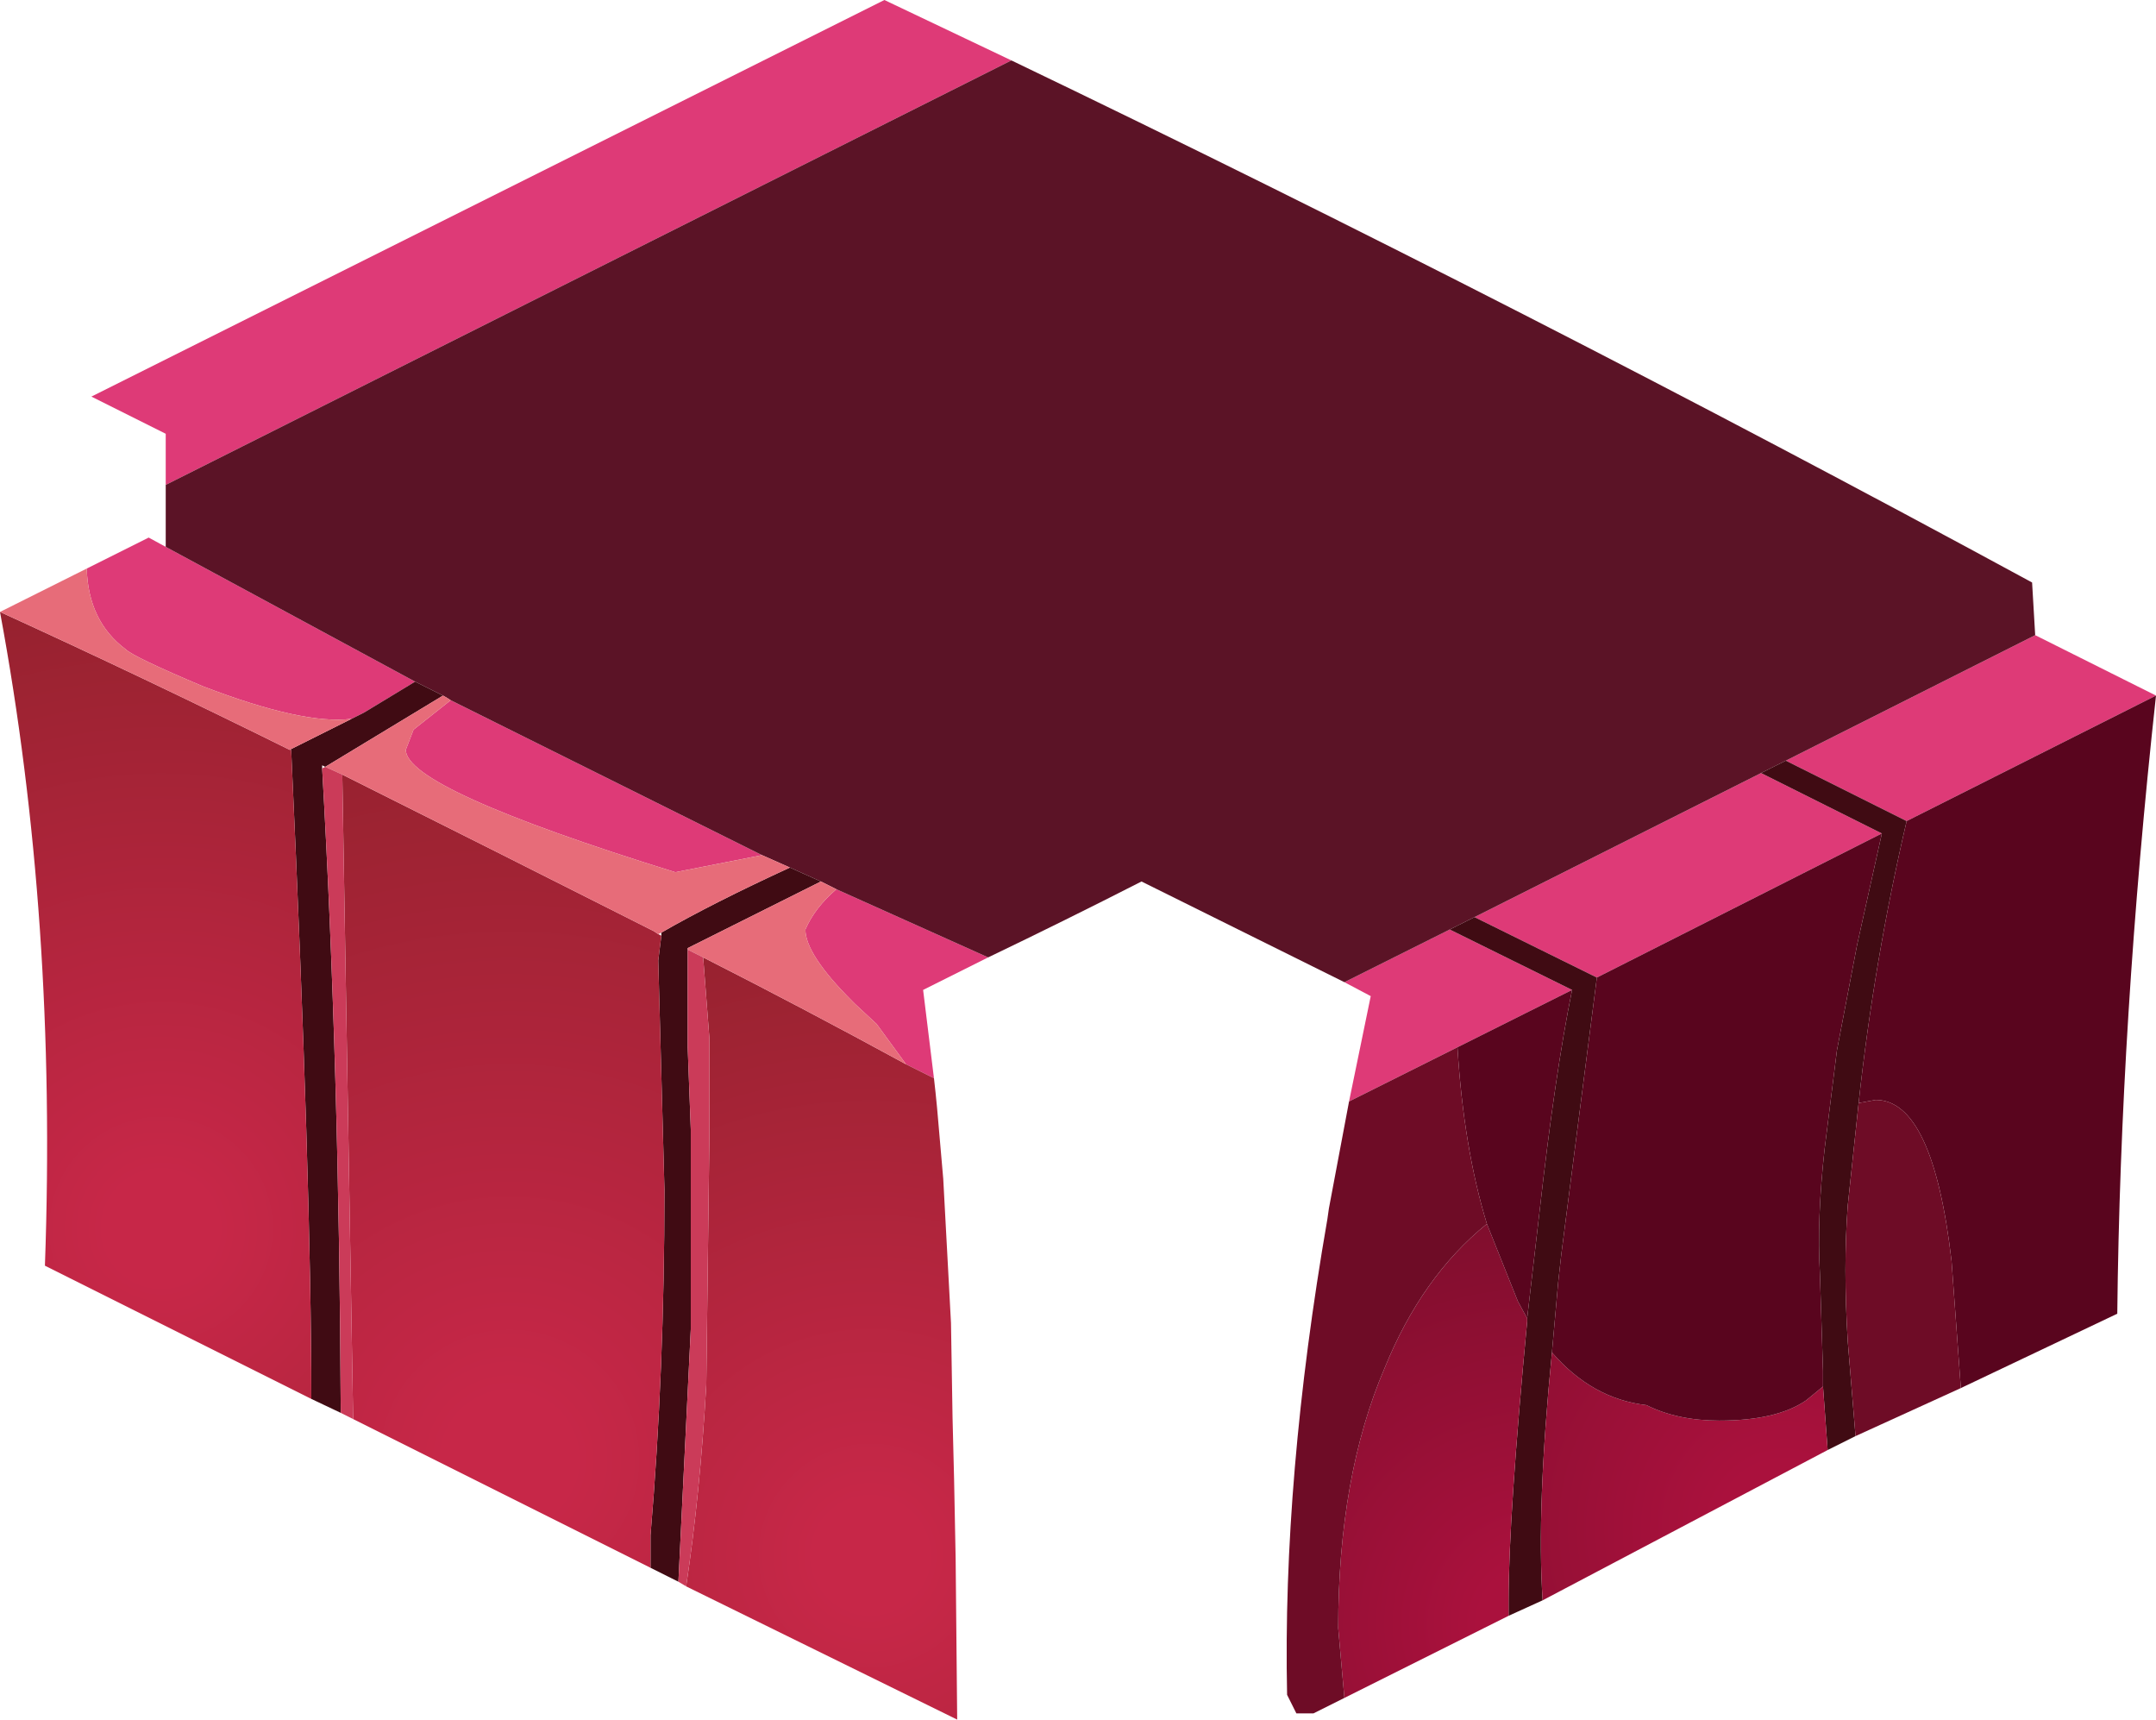 <?xml version="1.0" encoding="UTF-8" standalone="no"?>
<svg xmlns:ffdec="https://www.free-decompiler.com/flash" xmlns:xlink="http://www.w3.org/1999/xlink" ffdec:objectType="shape" height="55.5px" width="69.6px" xmlns="http://www.w3.org/2000/svg">
  <g transform="matrix(1.0, 0.0, 0.0, 1.0, 22.85, 14.5)">
    <path d="M-17.5 1.15 L-17.5 -0.5 -19.9 -1.7 5.7 -14.5 9.8 -12.55 -17.5 1.15 M42.85 6.0 L46.75 7.95 38.7 12.0 34.8 10.05 42.85 6.0 M20.7 21.05 L21.4 17.65 20.55 17.2 23.95 15.5 27.9 17.45 24.2 19.3 20.7 21.05 M9.05 16.4 L6.95 17.45 7.3 20.3 6.4 19.85 5.45 18.55 4.75 17.9 4.65 17.8 Q3.15 16.3 3.15 15.5 3.45 14.8 4.15 14.2 L9.05 16.4 M-20.05 3.85 L-18.05 2.85 -17.5 3.15 -9.45 7.5 -11.1 8.5 -11.5 8.7 Q-13.05 8.9 -16.3 7.65 -18.55 6.7 -18.8 6.45 -20.0 5.55 -20.05 3.85 M1.75 13.1 L-1.05 13.65 Q-9.75 10.95 -9.75 9.7 L-9.5 9.05 -8.3 8.1 1.75 13.1 M24.75 15.1 L34.0 10.45 37.9 12.4 28.7 17.05 24.75 15.1" fill="#de3a77" fill-rule="evenodd" stroke="none"/>
    <path d="M9.8 -12.55 Q26.35 -4.6 42.75 4.3 L42.85 6.0 34.8 10.05 34.0 10.45 24.75 15.1 23.95 15.5 20.55 17.2 14.0 13.95 Q11.55 15.2 9.05 16.4 L4.15 14.2 3.65 13.95 2.65 13.5 1.75 13.1 -8.3 8.1 Q-8.45 8.0 -8.55 7.95 L-9.45 7.5 -17.5 3.15 -17.5 1.15 9.8 -12.55" fill="#5b1326" fill-rule="evenodd" stroke="none"/>
    <path d="M37.05 31.85 L36.15 32.3 36.0 30.25 36.0 29.75 35.9 26.6 Q35.8 24.85 36.05 22.6 L36.45 19.4 37.1 16.0 37.9 12.4 34.0 10.45 34.8 10.05 38.7 12.0 Q37.65 16.5 37.15 21.1 L36.8 24.4 Q36.65 26.4 36.8 28.8 L37.05 31.85 M26.95 37.15 L25.85 37.65 25.85 37.15 Q25.85 34.5 26.45 28.15 L26.45 28.05 26.85 24.6 Q27.35 20.15 27.9 17.45 L23.95 15.5 24.75 15.1 28.7 17.05 27.55 26.0 27.45 26.9 27.25 29.15 Q26.75 34.2 26.95 37.15 M-0.95 36.55 L-1.85 36.1 -1.85 35.05 Q-1.4 29.75 -1.4 23.9 L-1.6 16.5 -1.5 15.7 -1.5 15.6 Q0.15 14.65 2.65 13.5 L3.65 13.95 -0.65 16.1 -0.65 16.15 -0.65 19.3 -0.55 21.95 -0.55 28.4 -0.95 36.55 M-11.85 31.1 L-12.8 30.65 Q-12.8 23.75 -13.45 9.7 L-13.5 9.7 -11.5 8.7 -11.1 8.5 -9.45 7.5 -8.55 7.95 -12.35 10.25 -12.45 10.2 -12.45 10.3 Q-11.9 19.95 -11.85 31.1" fill="#400b13" fill-rule="evenodd" stroke="none"/>
    <path d="M25.85 37.65 L20.55 40.3 20.35 38.05 Q20.35 33.15 21.85 29.65 23.05 26.7 25.15 25.0 L26.15 27.5 26.45 28.05 26.45 28.15 Q25.85 34.5 25.85 37.15 L25.85 37.65" fill="url(#gradient0)" fill-rule="evenodd" stroke="none"/>
    <path d="M36.15 32.3 L26.95 37.15 Q26.75 34.2 27.25 29.15 28.55 30.65 30.3 30.85 31.3 31.35 32.65 31.35 34.5 31.35 35.45 30.7 L36.0 30.25 36.15 32.3" fill="url(#gradient1)" fill-rule="evenodd" stroke="none"/>
    <path d="M7.3 20.3 L7.35 20.75 7.4 21.25 7.6 23.55 7.85 28.2 7.9 31.25 7.95 33.25 8.0 35.8 8.05 41.0 -0.7 36.7 Q-0.25 33.7 -0.05 30.2 L0.05 22.25 0.05 19.0 -0.15 16.4 Q3.1 18.05 6.4 19.85 L7.3 20.3" fill="url(#gradient2)" fill-rule="evenodd" stroke="none"/>
    <path d="M-12.8 30.65 L-21.4 26.35 Q-21.0 15.2 -22.85 5.25 -18.25 7.35 -13.5 9.7 L-13.45 9.7 Q-12.8 23.75 -12.8 30.65" fill="url(#gradient3)" fill-rule="evenodd" stroke="none"/>
    <path d="M-1.85 36.1 L-11.45 31.3 -11.8 10.5 Q-6.9 12.95 -1.75 15.55 L-1.6 15.65 -1.5 15.7 -1.6 16.5 -1.4 23.9 Q-1.4 29.75 -1.85 35.05 L-1.85 36.1" fill="url(#gradient4)" fill-rule="evenodd" stroke="none"/>
    <path d="M46.75 7.95 Q45.6 18.45 45.5 27.9 L40.45 30.3 40.15 26.2 Q39.55 21.0 37.7 21.0 L37.15 21.1 Q37.65 16.5 38.7 12.0 L46.75 7.95 M37.9 12.4 L37.1 16.0 36.45 19.4 36.05 22.6 Q35.8 24.85 35.9 26.6 L36.0 29.75 36.0 30.25 35.45 30.7 Q34.5 31.35 32.65 31.35 31.3 31.35 30.3 30.85 28.55 30.65 27.25 29.15 L27.45 26.9 27.55 26.0 28.7 17.05 37.9 12.4 M27.9 17.45 Q27.35 20.15 26.85 24.6 L26.45 28.05 26.15 27.5 25.15 25.0 Q24.4 22.55 24.2 19.3 L27.9 17.45" fill="#59051e" fill-rule="evenodd" stroke="none"/>
    <path d="M40.45 30.3 L37.05 31.85 36.8 28.8 Q36.65 26.4 36.8 24.4 L37.15 21.1 37.7 21.0 Q39.55 21.0 40.15 26.2 L40.45 30.3 M20.55 40.3 L19.55 40.8 19.0 40.8 18.7 40.2 Q18.55 33.2 20.0 24.85 L20.05 24.5 20.7 21.05 24.2 19.3 Q24.4 22.55 25.15 25.0 23.05 26.7 21.85 29.65 20.35 33.15 20.35 38.05 L20.55 40.3" fill="#6e0c26" fill-rule="evenodd" stroke="none"/>
    <path d="M-22.85 5.25 L-20.05 3.85 Q-20.0 5.55 -18.8 6.45 -18.55 6.7 -16.3 7.65 -13.05 8.9 -11.5 8.7 L-13.5 9.7 Q-18.25 7.35 -22.85 5.25 M-8.3 8.1 L-9.5 9.05 -9.75 9.7 Q-9.75 10.95 -1.05 13.65 L1.75 13.1 2.65 13.5 Q0.15 14.65 -1.5 15.6 L-1.6 15.65 -1.75 15.55 Q-6.9 12.95 -11.8 10.5 L-12.35 10.25 -8.55 7.95 Q-8.45 8.0 -8.3 8.1 M-0.65 16.15 L-0.65 16.1 3.65 13.95 4.15 14.2 Q3.45 14.8 3.15 15.5 3.15 16.3 4.65 17.8 L4.75 17.9 5.45 18.55 6.4 19.85 Q3.1 18.05 -0.15 16.4 L-0.65 16.15" fill="#e76c79" fill-rule="evenodd" stroke="none"/>
    <path d="M-0.7 36.7 L-0.95 36.55 -0.55 28.4 -0.55 21.95 -0.65 19.3 -0.65 16.15 -0.15 16.4 0.05 19.0 0.05 22.25 -0.05 30.2 Q-0.25 33.7 -0.7 36.7 M-11.45 31.3 L-11.85 31.1 Q-11.9 19.95 -12.45 10.3 L-12.35 10.25 -11.8 10.5 -11.45 31.3" fill="#cb3b59" fill-rule="evenodd" stroke="none"/>
  </g>
  <defs>
    <radialGradient cx="0" cy="0" gradientTransform="matrix(0.027, 0.0, 0.0, 0.027, 26.8, 37.9)" gradientUnits="userSpaceOnUse" id="gradient0" r="819.2" spreadMethod="pad">
      <stop offset="0.086" stop-color="#aa113d"/>
      <stop offset="0.988" stop-color="#5f0b21"/>
    </radialGradient>
    <radialGradient cx="0" cy="0" gradientTransform="matrix(0.03, 0.0, 0.0, 0.03, 34.75, 34.8)" gradientUnits="userSpaceOnUse" id="gradient1" r="819.2" spreadMethod="pad">
      <stop offset="0.086" stop-color="#aa113d"/>
      <stop offset="0.988" stop-color="#5f0b21"/>
    </radialGradient>
    <radialGradient cx="0" cy="0" gradientTransform="matrix(0.025, 0.0, 0.0, 0.025, 5.25, 35.7)" gradientUnits="userSpaceOnUse" id="gradient2" r="819.2" spreadMethod="pad">
      <stop offset="0.086" stop-color="#c72748"/>
      <stop offset="0.988" stop-color="#97222f"/>
    </radialGradient>
    <radialGradient cx="0" cy="0" gradientTransform="matrix(0.025, 0.0, 0.0, 0.025, -17.65, 25.15)" gradientUnits="userSpaceOnUse" id="gradient3" r="819.2" spreadMethod="pad">
      <stop offset="0.086" stop-color="#c72748"/>
      <stop offset="0.988" stop-color="#97222f"/>
    </radialGradient>
    <radialGradient cx="0" cy="0" gradientTransform="matrix(0.029, 0.0, 0.0, 0.029, -6.4, 32.6)" gradientUnits="userSpaceOnUse" id="gradient4" r="819.2" spreadMethod="pad">
      <stop offset="0.086" stop-color="#c72748"/>
      <stop offset="0.988" stop-color="#97222f"/>
    </radialGradient>
  </defs>
</svg>
